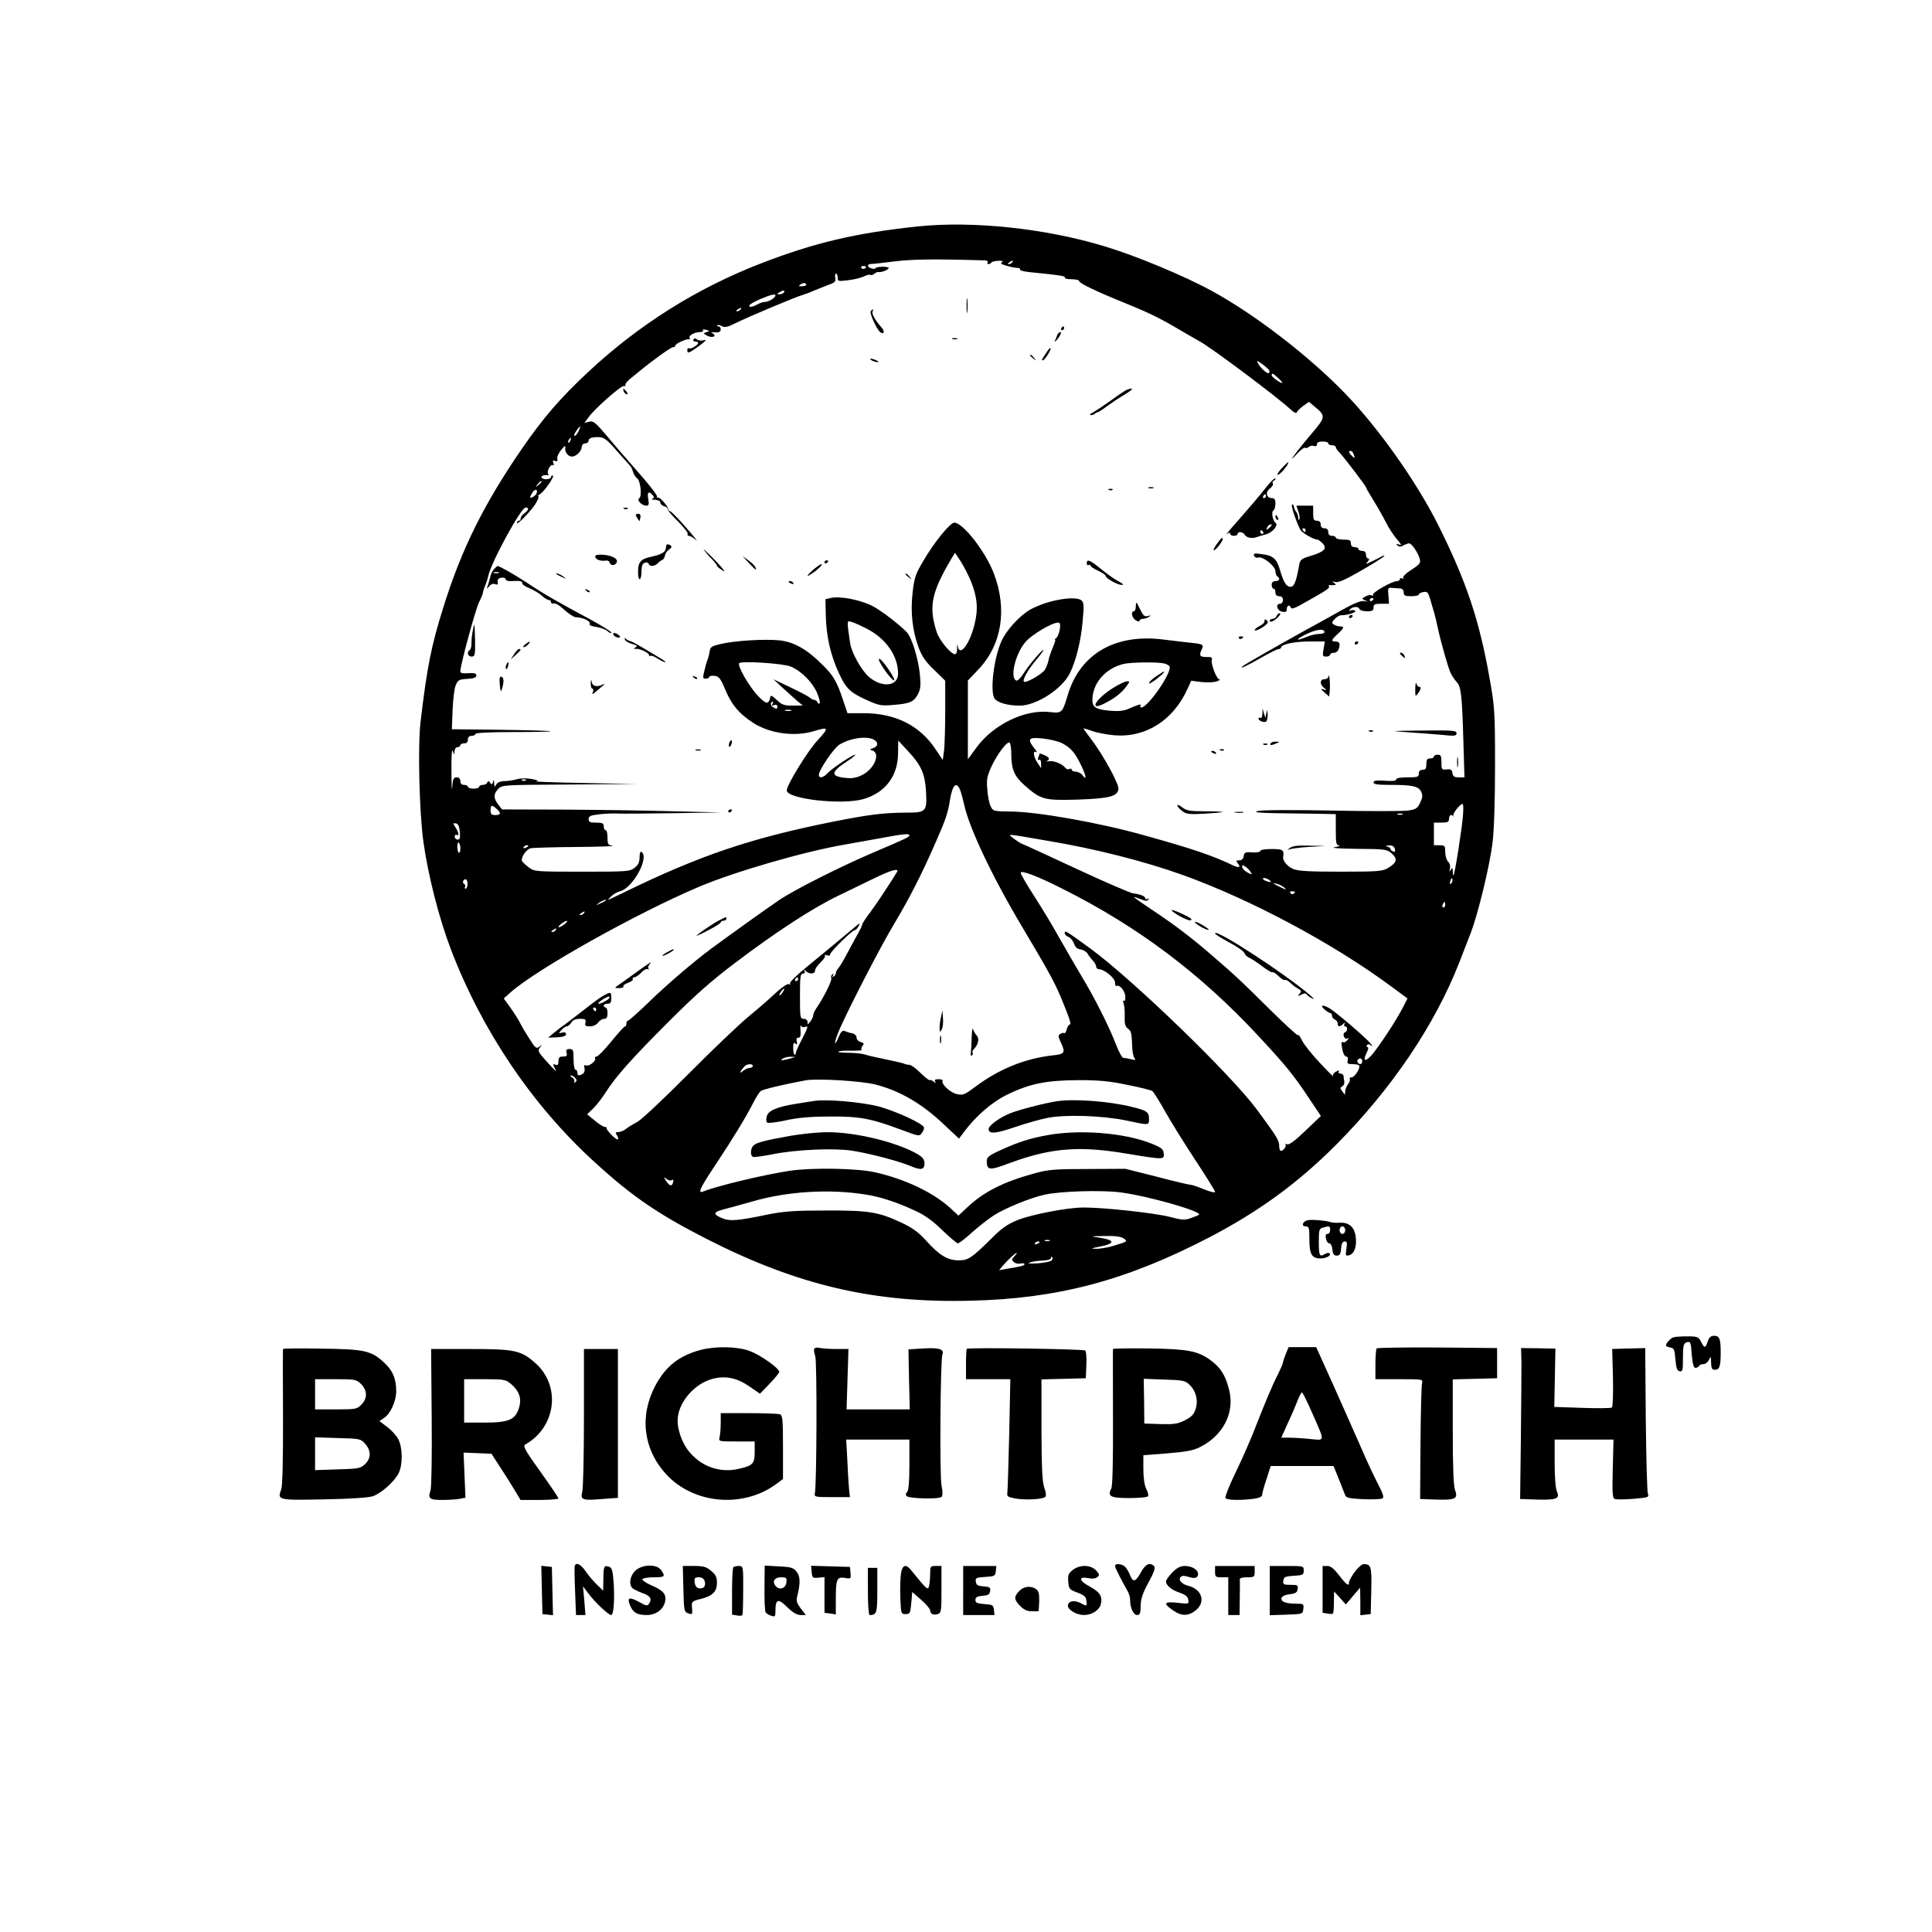 <?xml version="1.0" standalone="no"?>
<!DOCTYPE svg PUBLIC "-//W3C//DTD SVG 20010904//EN"
 "http://www.w3.org/TR/2001/REC-SVG-20010904/DTD/svg10.dtd">
<svg version="1.0" xmlns="http://www.w3.org/2000/svg"
 width="1024pt" height="1024pt" viewBox="0 0 1024 1024"
 preserveAspectRatio="xMidYMid meet">

<g transform="translate(0,1024) scale(0.1,-0.1)"
fill="#000000" stroke="none">
<path d="M4865 9040 c-329 -35 -547 -86 -829 -195 -342 -132 -649 -325 -920
-578 -145 -135 -238 -243 -351 -407 -202 -295 -318 -529 -414 -835 -66 -211
-87 -317 -122 -611 -15 -127 -7 -474 15 -635 25 -179 83 -407 147 -574 165
-430 431 -824 759 -1123 201 -184 339 -278 600 -411 478 -243 883 -338 1395
-325 463 11 824 107 1265 336 266 139 471 289 674 493 293 295 519 630 649
960 19 50 47 120 61 157 39 100 102 359 117 483 8 70 13 220 13 410 0 282 -2
309 -28 455 -55 313 -123 516 -272 815 -115 230 -317 516 -494 699 -191 198
-478 419 -707 544 -144 79 -401 186 -567 236 -315 96 -699 136 -991 106z m353
-180 c13 0 20 -5 17 -10 -3 -6 -2 -10 4 -10 5 0 12 4 15 8 3 5 20 9 38 10 21
0 28 -2 18 -8 -9 -6 -2 -11 26 -19 21 -6 47 -11 57 -11 10 0 16 -4 13 -9 -3
-4 23 -11 57 -14 153 -15 186 -20 181 -28 -3 -5 13 -9 35 -9 23 0 41 -4 41
-10 0 -11 91 -55 240 -115 116 -47 187 -81 270 -130 30 -18 89 -52 130 -75 72
-41 410 -295 477 -357 21 -20 34 -26 37 -18 2 7 18 22 34 34 l30 21 31 -26
c59 -49 58 -54 -20 -146 -82 -96 -133 -168 -75 -104 20 22 39 36 43 33 3 -4
12 -2 19 4 8 6 21 9 29 5 9 -3 15 0 15 9 0 10 10 15 30 15 17 0 30 -4 30 -10
0 -5 9 -10 20 -10 11 0 20 -4 20 -10 0 -5 8 -17 18 -27 21 -20 142 -179 142
-186 0 -3 18 -34 39 -68 22 -35 52 -88 67 -118 14 -29 41 -69 58 -89 24 -28
27 -34 11 -28 -15 5 -17 4 -9 -4 9 -9 17 -9 32 -1 11 6 25 11 31 11 13 0 48
-51 56 -82 6 -22 0 -29 -44 -58 -28 -17 -48 -37 -44 -43 3 -6 1 -7 -5 -3 -7 4
-12 2 -12 -3 0 -6 -7 -11 -16 -11 -26 0 -134 -62 -127 -73 3 -6 1 -7 -5 -3 -6
4 -22 2 -34 -5 -22 -12 -22 -12 -3 -21 17 -7 16 -8 -4 -4 -17 4 -54 -11 -120
-48 -53 -30 -136 -76 -186 -103 -141 -78 -329 -185 -340 -195 -18 -17 24 3
103 48 42 24 82 44 89 44 7 0 13 4 13 8 0 17 70 32 149 32 l83 0 -7 -40 c-6
-36 -5 -40 14 -40 12 0 21 5 21 10 0 6 9 10 19 10 19 0 31 18 31 46 0 8 -9 14
-20 14 -27 0 -25 7 10 40 35 32 37 40 13 40 -10 0 -25 4 -33 10 -12 7 -12 12
4 29 10 11 25 20 34 20 36 0 87 17 74 24 -6 5 -17 5 -24 1 -6 -4 -8 -3 -5 3
11 17 45 22 51 7 3 -8 20 -14 41 -14 28 0 35 4 35 20 0 17 7 20 41 20 l41 0
-3 43 c-4 41 -3 44 21 41 14 -1 33 -2 43 -3 10 -1 17 -9 17 -21 0 -17 7 -20
40 -20 22 0 40 4 40 9 0 5 11 11 24 13 21 4 25 -1 36 -36 6 -23 16 -55 21 -72
5 -16 13 -50 18 -75 18 -83 58 -224 71 -249 7 -14 21 -34 31 -45 23 -26 28
-68 35 -307 l6 -198 -31 0 c-23 0 -30 5 -33 23 -2 18 -8 21 -30 19 -27 -3 -28
-1 -28 37 0 34 -3 41 -20 41 -11 0 -20 -4 -20 -10 0 -5 -9 -10 -20 -10 -16 0
-20 -7 -20 -30 0 -23 -4 -30 -20 -30 -13 0 -20 -7 -20 -20 0 -18 -7 -20 -60
-20 -38 0 -60 -4 -60 -11 0 -8 -20 -10 -60 -7 -45 3 -60 1 -60 -9 0 -10 22
-13 89 -13 118 0 150 -7 164 -37 8 -18 7 -31 -6 -58 -14 -29 -22 -35 -64 -41
-26 -4 -209 -4 -408 0 -209 4 -373 3 -390 -3 -22 -6 2 -9 95 -11 69 -1 169 -2
223 -3 l97 -2 0 -82 c0 -72 2 -83 18 -84 9 -1 -1 -5 -23 -9 -25 -4 19 -8 117
-9 149 -1 158 -2 184 -24 33 -29 28 -49 -18 -77 -30 -18 -51 -20 -251 -20
-165 0 -226 3 -252 14 -31 13 -57 44 -54 63 6 38 -1 43 -61 43 -34 0 -60 -4
-60 -10 0 -6 -19 -9 -42 -8 -38 3 -43 0 -46 -19 -2 -15 -10 -23 -24 -23 -17 0
-18 -2 -8 -15 19 -22 7 -27 -26 -11 -106 51 -211 87 -474 160 -235 66 -567
125 -711 125 -84 1 -86 2 -99 29 -7 15 -15 55 -17 88 -5 52 -1 71 21 119 30
66 84 138 97 129 5 -3 9 -29 9 -57 0 -83 16 -121 68 -167 89 -79 105 -83 283
-78 169 6 212 17 217 56 4 26 -81 181 -145 265 -24 31 -42 57 -40 57 3 0 24
-7 48 -15 24 -9 75 -18 114 -22 167 -14 314 79 389 246 l20 43 55 -7 c31 -3
67 -2 81 4 14 5 20 10 13 10 -15 1 -47 86 -40 105 4 11 -2 14 -24 14 -38 -1
-45 6 -31 37 14 30 12 31 -63 39 -27 3 -88 10 -135 16 -258 34 -446 -75 -511
-295 -28 -94 -31 -96 -94 -89 -132 16 -301 -66 -390 -189 l-45 -61 0 209 0
208 55 58 c125 131 155 319 83 509 -44 116 -164 270 -210 270 -22 0 -108 -106
-163 -201 -43 -72 -49 -91 -58 -171 -12 -105 -1 -201 33 -293 17 -44 38 -75
82 -116 l58 -57 0 -158 c0 -88 -3 -182 -6 -211 l-7 -51 -39 58 c-83 125 -213
190 -380 190 l-86 0 -23 68 c-32 97 -51 131 -106 185 -84 85 -153 124 -230
133 -79 8 -235 -1 -313 -19 -47 -11 -55 -16 -58 -37 -2 -14 -7 -34 -11 -45 -5
-11 -13 -39 -18 -62 -9 -37 -8 -41 9 -40 10 1 18 5 18 10 0 4 12 7 27 5 24 -3
32 -13 58 -75 33 -79 74 -127 147 -174 88 -57 221 -75 322 -44 79 24 82 19 20
-48 -52 -55 -164 -238 -164 -266 0 -46 294 -79 407 -46 116 34 183 123 183
244 l1 66 50 -54 c71 -75 91 -121 97 -212 6 -111 2 -116 -105 -116 -126 -1
-195 -10 -393 -49 -432 -87 -698 -177 -1095 -370 -44 -21 -84 -41 -89 -43 -5
-2 1 6 12 17 12 12 34 25 48 28 69 17 158 182 114 209 -6 4 -10 -8 -10 -29 0
-25 -7 -40 -26 -55 -25 -20 -39 -21 -279 -21 -245 0 -253 1 -281 22 -16 12
-32 27 -36 32 -11 16 19 63 44 70 13 3 122 6 243 7 121 1 208 4 193 6 -25 4
-28 8 -28 44 0 21 -4 39 -10 39 -5 0 -10 9 -10 20 0 17 -7 20 -40 20 -33 0
-40 3 -40 19 0 16 10 20 63 26 34 3 78 5 97 3 19 -1 150 0 290 2 l255 4 -250
6 c-137 4 -399 8 -582 9 l-332 1 -20 26 c-26 34 -26 54 -1 82 21 22 25 22 378
24 l357 3 -280 5 c-154 3 -269 7 -255 9 19 2 14 5 -20 12 -27 5 -58 5 -80 -1
-19 -5 -49 -10 -67 -10 -20 0 -36 -7 -42 -17 -9 -16 -11 -15 -12 7 -1 20 -2
21 -6 6 -4 -15 -7 -16 -15 -5 -7 11 -11 11 -15 2 -2 -7 -13 -13 -24 -13 -10 0
-19 -4 -19 -10 0 -5 -13 -10 -30 -10 -16 0 -30 5 -30 10 0 6 -9 10 -20 10 -13
0 -20 7 -20 20 0 13 -7 20 -19 20 -17 0 -21 -8 -24 -52 -2 -29 -4 8 -4 82 -1
80 2 125 7 110 8 -24 8 -24 9 -2 1 12 7 22 16 22 8 0 15 5 15 10 0 6 9 10 20
10 13 0 20 7 20 20 0 13 7 20 20 20 11 0 20 5 20 10 0 6 74 10 202 10 111 0
199 2 197 4 -3 3 -121 6 -264 8 l-260 3 4 100 c2 55 9 114 16 132 12 29 18 32
62 35 35 2 48 7 48 18 0 11 -10 14 -42 12 -31 -2 -43 0 -43 10 0 33 81 330 99
366 12 23 21 46 21 51 0 5 5 22 12 38 6 15 13 36 15 46 14 73 174 367 199 367
20 0 17 -13 -6 -30 -11 -8 -20 -20 -20 -27 0 -7 -4 -13 -10 -13 -5 0 -10 -6
-10 -12 0 -11 53 41 89 88 17 22 31 54 24 54 -4 0 0 5 9 11 23 13 82 99 68 99
-5 0 -10 -4 -10 -10 0 -5 -11 -10 -25 -10 -14 0 -25 5 -25 10 0 9 15 14 33 11
5 -1 6 3 2 9 -8 13 14 52 25 45 6 -4 7 1 3 11 -5 13 -2 16 9 11 11 -4 15 -1
12 11 -3 9 7 31 20 47 20 24 24 26 22 10 -3 -22 16 -45 36 -45 22 1 49 27 51
49 1 13 8 21 19 21 10 0 18 7 18 15 0 13 19 19 55 18 28 -1 44 -14 99 -78 34
-38 64 -72 67 -75 3 -3 10 -16 14 -30 4 -14 14 -30 22 -35 18 -13 27 -96 11
-106 -15 -9 14 -39 37 -39 14 0 16 6 11 35 -7 36 3 45 23 21 9 -11 9 -15 -1
-19 -7 -3 -1 -6 15 -6 16 -1 27 -7 27 -15 0 -7 9 -16 20 -19 11 -3 19 -9 18
-14 -2 -5 23 -35 55 -66 32 -32 55 -62 52 -67 -3 -6 -1 -10 6 -10 7 0 24 -10
38 -22 14 -13 -8 15 -49 62 -40 47 -80 87 -87 90 -8 3 -13 8 -12 10 6 10 -45
69 -54 63 -6 -3 -7 -2 -4 4 3 5 -39 61 -95 124 -55 63 -132 151 -170 197 -62
73 -73 83 -95 77 l-25 -6 21 29 c30 43 170 167 187 166 7 -1 12 2 9 6 -3 5 10
20 27 34 18 15 40 32 48 39 61 51 166 127 177 127 7 0 13 4 13 9 0 10 60 37
73 33 5 -1 6 2 2 7 -7 12 26 31 55 31 12 0 19 4 16 9 -4 5 4 7 16 3 21 -5 21
-6 3 -12 -19 -7 -18 -7 3 -19 26 -14 53 -4 31 11 -11 7 -11 9 1 7 29 -3 40 1
40 16 0 8 -5 15 -12 15 -6 0 -9 3 -6 6 4 3 15 1 25 -5 15 -8 31 -4 69 15 54
28 327 143 359 151 11 3 38 13 60 23 22 9 57 23 78 31 32 11 38 17 34 36 -2
13 0 23 4 23 5 0 9 -10 9 -21 0 -20 3 -21 57 -14 32 4 70 13 84 21 15 7 29 10
32 7 4 -3 13 -1 21 6 8 6 18 11 22 9 14 -3 54 12 54 21 0 5 -16 8 -35 7 -19 0
-35 -4 -35 -8 0 -3 -9 -4 -20 -1 -25 7 -26 23 -2 24 9 0 67 6 127 14 94 11
203 13 473 5z m147 -10 c-3 -5 -12 -10 -18 -10 -7 0 -6 4 3 10 19 12 23 12 15
0z m-775 -24 c0 -11 -19 -15 -25 -6 -3 5 1 10 9 10 9 0 16 -2 16 -4z m-317
-93 c3 -5 -6 -9 -20 -10 -19 -1 -22 1 -12 8 17 11 26 11 32 2z m-118 -43 c-3
-5 -14 -10 -23 -10 -15 0 -15 2 -2 10 20 13 33 13 25 0z m-45 -16 c0 -12 -34
-33 -53 -34 -10 0 -28 -5 -40 -12 -29 -16 -49 -19 -45 -6 2 5 28 20 58 33 58
24 80 29 80 19z m-185 -74 c-3 -5 -12 -10 -18 -10 -7 0 -6 4 3 10 19 12 23 12
15 0z m2801 -321 c3 -6 3 -13 0 -16 -7 -8 -44 25 -58 51 -9 17 -7 17 21 -3 17
-12 33 -27 37 -32z m50 -44 c15 -14 24 -25 20 -25 -12 0 -56 32 -56 41 0 14 7
11 36 -16z m-3709 -280 c-7 -14 -16 -25 -20 -25 -8 0 -2 14 16 38 15 19 16 14
4 -13z m-44 -50 c-3 -9 -8 -14 -10 -11 -3 3 -2 9 2 15 9 16 15 13 8 -4z m4151
-71 c9 -24 7 -27 -9 -10 -17 17 -19 26 -6 26 5 0 12 -7 15 -16z m-4304 -148
c0 -2 -8 -10 -17 -17 -16 -13 -17 -12 -4 4 13 16 21 21 21 13z m-26 -61 c-5
-13 -34 -30 -34 -20 0 3 5 14 12 24 13 22 30 19 22 -4z m2301 -463 c35 -87 41
-148 20 -232 -25 -102 -77 -172 -88 -118 -4 17 -5 16 -4 -6 1 -16 -3 -31 -9
-33 -19 -6 -83 69 -99 116 -44 135 -29 209 77 389 l20 32 29 -44 c16 -24 40
-71 54 -104z m2135 -96 c0 -3 -4 -8 -10 -11 -5 -3 -10 -1 -10 4 0 6 5 11 10
11 6 0 10 -2 10 -4z m-260 -177 c0 -5 -13 -9 -29 -9 -16 0 -45 -7 -64 -15 -62
-26 -64 -16 -3 14 54 26 96 31 96 10z m-2829 -182 c56 -23 114 -82 139 -138
12 -28 18 -54 14 -57 -4 -4 -9 -1 -11 6 -3 6 -10 12 -16 12 -6 0 -18 6 -26 13
-9 8 -56 32 -104 55 l-88 42 54 -50 c30 -28 66 -59 78 -70 l24 -19 -53 -1
c-45 0 -58 4 -85 30 -27 26 -33 27 -35 12 -8 -37 -22 -35 -64 9 -47 49 -112
162 -100 174 12 13 234 -1 273 -18z m1978 17 c17 -4 31 -13 31 -21 0 -46 -118
-213 -151 -213 -5 0 -7 4 -4 10 7 11 -12 6 -64 -17 -25 -11 -52 -14 -99 -10
-74 7 -92 18 -92 57 0 88 68 167 165 191 38 9 173 11 214 3z m-2075 -216 c-5
-8 -2 -9 9 -5 11 4 17 1 17 -9 0 -12 -4 -13 -20 -4 -17 9 -20 30 -4 30 3 0 2
-5 -2 -12z m99 -35 c-7 -2 -21 -2 -30 0 -10 3 -4 5 12 5 17 0 24 -2 18 -5z
m438 -153 c26 -14 24 -36 -3 -45 -18 -6 -20 -8 -7 -12 48 -12 16 -96 -50 -130
-32 -16 -53 -20 -89 -16 -81 8 -80 30 5 86 31 20 51 37 46 37 -15 0 -125 -74
-147 -98 -21 -24 -46 -29 -46 -10 0 27 80 144 110 162 60 35 142 46 181 26z
m998 -19 c47 -25 69 -50 102 -119 27 -56 30 -84 5 -49 -7 9 -23 17 -35 17 -11
0 -21 5 -21 11 0 5 -5 7 -12 3 -6 -4 -16 -1 -22 7 -17 22 -66 40 -90 34 -11
-2 -15 -2 -8 1 19 9 14 20 -13 32 -14 6 -25 10 -25 8 0 -3 -3 -12 -7 -22 -4
-11 -2 -15 4 -11 6 4 11 -4 11 -19 l0 -26 -19 29 c-22 32 -26 68 -7 57 7 -5 3
5 -10 20 -39 50 -31 60 44 52 37 -4 83 -15 103 -25z m-2842 -197 c-3 -3 -12
-4 -19 -1 -8 3 -5 6 6 6 11 1 17 -2 13 -5z m2302 -51 c6 -16 15 -50 21 -77 27
-125 150 -384 306 -646 135 -226 174 -297 206 -374 47 -114 58 -146 48 -146
-5 0 -12 -11 -16 -25 -3 -14 -9 -23 -13 -21 -4 3 -13 1 -21 -4 -12 -7 -12 -13
-1 -37 30 -64 27 -70 -42 -77 -146 -17 -282 -72 -409 -167 -56 -42 -65 -45
-97 -38 -35 8 -85 55 -75 71 3 4 -7 8 -21 8 -18 0 -24 -4 -19 -12 6 -10 5 -10
-8 -1 -8 7 -17 11 -20 8 -3 -3 -24 14 -48 37 -23 24 -50 43 -59 44 -9 0 -23 3
-31 7 -8 3 -51 13 -95 22 -44 9 -94 20 -111 26 -17 5 -57 9 -89 9 -32 0 -55 3
-52 6 3 4 34 6 68 5 35 -1 60 2 56 5 -4 4 -2 13 5 21 9 11 7 15 -10 20 -12 3
-22 13 -22 23 0 10 -9 20 -22 23 -13 2 -31 8 -40 12 -13 5 -20 -2 -32 -29 -23
-56 -28 -42 -5 17 34 88 223 456 298 580 78 130 147 264 220 432 54 122 66
159 76 225 13 80 34 101 54 53z m2665 -135 c-5 -69 -43 -310 -50 -317 -2 -2
-4 7 -4 20 0 20 -2 21 -11 9 -8 -12 -9 -11 -4 6 3 13 0 28 -10 37 -8 9 -15 32
-15 51 0 33 -2 36 -30 36 l-30 0 0 60 0 60 40 0 c33 0 40 3 40 20 0 20 14 27
23 13 2 -5 2 -2 0 5 -3 12 35 60 49 61 4 1 5 -27 2 -61z m-5122 35 c25 -22 23
-33 -7 -33 -20 0 -25 5 -25 25 0 29 7 31 32 8z m4801 -30 c-7 -2 -19 -2 -25 0
-7 3 -2 5 12 5 14 0 19 -2 13 -5z m-4996 -91 c3 -33 1 -42 -11 -42 -9 0 -16 7
-16 16 0 8 5 12 10 9 15 -9 12 13 -6 40 -14 22 -14 23 2 21 12 -2 18 -14 21
-44z m2383 -19 c0 -9 -7 -13 -197 -94 -177 -76 -416 -197 -494 -250 -61 -41
-252 -178 -358 -256 -97 -72 -235 -190 -340 -292 -52 -50 -98 -91 -103 -91 -4
0 -8 -7 -8 -15 0 -8 -3 -15 -7 -15 -5 0 -37 -36 -73 -80 -36 -44 -71 -80 -78
-80 -7 0 -11 -4 -8 -9 8 -13 -31 -44 -47 -38 -11 4 -13 0 -9 -15 3 -11 -1 -24
-9 -29 -20 -13 -29 -11 -29 6 0 8 -4 15 -10 15 -5 0 -10 25 -10 55 0 49 -2 55
-21 55 -16 0 -20 -5 -16 -20 4 -16 0 -20 -19 -20 -19 0 -24 -5 -24 -25 0 -18
-4 -23 -16 -18 -14 5 -15 3 -4 -18 14 -26 12 -25 -50 43 -38 43 -41 50 -29 65
13 16 12 17 -3 5 -15 -12 -21 -7 -51 41 -20 30 -43 70 -52 88 -10 19 -33 55
-51 80 l-34 47 37 33 c142 125 668 419 998 559 192 81 562 188 775 224 52 9
140 25 195 35 112 21 145 24 145 14z m730 -29 c249 -41 517 -109 720 -182 358
-129 792 -360 1102 -589 l88 -65 -26 -51 c-33 -64 -122 -200 -162 -247 -35
-41 -51 -35 -29 9 9 17 11 31 6 31 -6 0 -7 5 -4 10 5 8 12 7 23 -2 10 -7 6 0
-8 16 -32 36 -188 169 -217 184 -35 19 -48 14 -23 -8 13 -11 27 -20 32 -20 4
0 8 -6 8 -14 0 -8 7 -16 15 -20 8 -3 15 -12 15 -21 0 -18 11 -19 29 -2 11 9
13 9 7 0 -4 -7 -2 -13 3 -13 15 0 14 -27 -1 -32 -7 -3 -9 -12 -5 -22 4 -10 12
-14 19 -10 9 6 9 3 -1 -9 -7 -9 -17 -14 -22 -11 -11 6 -11 -3 -3 -45 4 -17 12
-31 19 -31 8 0 11 -8 8 -20 -4 -17 0 -20 24 -20 16 0 32 -3 36 -6 10 -11 -22
-64 -39 -64 -8 0 -13 -4 -10 -9 3 -4 -1 -17 -9 -27 -8 -10 -15 -28 -15 -39 -1
-20 -1 -20 -15 0 -13 16 -13 20 -1 27 8 4 13 16 11 26 -2 9 -4 23 -4 30 -1 6
-8 12 -17 12 -8 0 -12 5 -8 11 4 8 0 7 -15 -1 -12 -6 -19 -16 -15 -23 3 -7
-28 24 -69 68 -42 44 -85 98 -96 120 -11 22 -20 35 -21 28 0 -6 -67 55 -148
135 -152 151 -185 182 -307 287 -108 94 -201 164 -312 238 -57 38 -103 70
-103 72 0 2 16 -3 34 -10 26 -11 37 -12 42 -3 4 7 3 8 -4 4 -7 -4 -12 -3 -12
2 0 12 -24 22 -65 27 -16 3 -149 60 -295 128 -146 68 -274 127 -285 131 -11 3
-33 17 -50 30 -35 28 -58 30 175 -10z m-3110 -40 c0 -35 -15 -30 -16 6 -1 16
3 27 7 24 5 -3 9 -16 9 -30z m360 12 c0 -2 -7 -7 -16 -10 -8 -3 -12 -2 -9 4 6
10 25 14 25 6z m4593 -15 c3 -14 1 -18 -9 -14 -8 3 -14 9 -14 13 0 5 -8 11
-17 13 -12 3 -9 5 8 6 19 1 28 -5 32 -18z m-765 -122 c10 -16 9 -16 -15 -4
-15 8 -28 21 -29 29 -2 12 2 13 15 4 10 -6 23 -19 29 -29z m-1874 -1 c-39 -64
-105 -164 -140 -211 -24 -31 -44 -62 -44 -67 0 -5 -10 -26 -22 -47 -12 -21
-37 -67 -56 -103 -19 -36 -40 -72 -48 -81 -8 -8 -14 -21 -14 -27 0 -6 -5 -14
-12 -18 -7 -5 -8 -3 -3 6 5 8 4 11 -3 6 -6 -4 -9 -13 -6 -20 5 -13 -40 -103
-78 -158 -10 -14 -18 -32 -18 -40 0 -7 -7 -22 -15 -32 -13 -17 -15 -18 -15 -3
0 10 -8 17 -20 17 -19 0 -20 7 -20 120 0 102 2 120 16 120 9 0 12 5 8 13 -6
10 -4 10 7 0 19 -18 49 -16 49 3 0 9 13 28 30 44 16 15 26 31 22 35 -4 5 1 5
11 2 9 -4 17 -2 17 5 0 13 117 128 130 128 5 0 15 10 21 22 10 18 6 17 -23 -8
-76 -64 -159 -133 -251 -208 -53 -43 -94 -83 -90 -89 3 -6 1 -7 -6 -3 -6 4
-35 -15 -69 -46 -31 -30 -97 -87 -147 -128 -49 -41 -193 -178 -320 -306 -126
-127 -246 -239 -265 -249 -19 -10 -46 -26 -59 -36 -13 -11 -32 -19 -43 -19
-13 0 -17 -4 -11 -12 20 -33 8 -36 -22 -7 -18 18 -32 36 -30 39 2 4 -2 7 -9 7
-7 0 -32 15 -54 34 l-40 33 32 31 c17 16 47 55 66 85 55 86 139 180 339 380
136 136 229 218 348 307 216 164 413 292 547 356 61 30 149 72 196 95 87 42
127 52 114 30z m878 -89 c401 -201 732 -451 1035 -777 149 -160 190 -211 267
-327 l67 -100 -82 -78 c-56 -54 -86 -76 -97 -72 -9 3 -13 3 -9 -1 8 -8 -11
-34 -24 -34 -5 0 -9 11 -9 25 0 31 -10 47 -119 195 -138 186 -654 685 -881
852 -128 93 -137 99 -137 83 0 -8 9 -17 20 -21 10 -3 23 -19 29 -34 7 -20 17
-30 35 -32 14 -2 31 -12 37 -22 6 -11 19 -28 29 -38 9 -10 17 -24 17 -31 0 -8
7 -14 14 -14 29 0 86 -47 86 -71 0 -13 3 -21 8 -18 15 9 42 -22 46 -52 2 -19
-1 -29 -6 -26 -6 4 -7 -3 -2 -17 4 -13 6 -45 5 -71 -1 -35 3 -49 17 -60 18
-13 20 -21 23 -100 1 -24 6 -49 12 -56 8 -11 5 -12 -19 -6 -16 4 -34 7 -40 7
-7 0 -24 32 -39 71 -37 96 -115 251 -185 366 -31 52 -83 142 -116 200 -32 58
-91 156 -131 218 -40 62 -73 118 -73 126 0 16 92 -19 222 -85z m1100 43 c8 -8
5 -9 -11 -5 -12 3 -24 9 -26 13 -8 12 23 6 37 -8z m960 -14 c-8 -8 -9 -4 -5
13 4 13 8 18 11 10 2 -7 -1 -18 -6 -23z m-5214 -3 c0 -14 -5 -25 -10 -25 -5 0
-7 4 -3 9 3 5 1 12 -5 16 -6 4 -8 11 -5 16 11 17 23 9 23 -16z m4332 -22 c11
-10 5 -9 -20 3 -45 22 -52 28 -20 19 14 -4 32 -14 40 -22z m50 -27 c-7 -7 -13
-7 -20 0 -6 6 -3 10 10 10 13 0 16 -4 10 -10z m-3651 -40 c-2 -2 -15 -9 -29
-15 -24 -11 -24 -11 -6 3 16 13 49 24 35 12z m4451 -21 c0 -8 -4 -15 -10 -15
-5 0 -7 7 -4 15 4 8 8 15 10 15 2 0 4 -7 4 -15z m-4565 -45 c-3 -5 -12 -10
-18 -10 -7 0 -6 4 3 10 19 12 23 12 15 0z m-105 -60 c-14 -10 -27 -17 -29 -14
-6 5 31 33 44 33 6 1 -1 -8 -15 -19z m-45 -30 c-3 -5 -12 -10 -18 -10 -7 0 -6
4 3 10 19 12 23 12 15 0z m1285 -260 c0 -5 -5 -10 -11 -10 -5 0 -7 5 -4 10 3
6 8 10 11 10 2 0 4 -4 4 -10z m-82 -70 c-7 -10 -14 -17 -17 -15 -4 4 18 35 25
35 2 0 -1 -9 -8 -20z m118 -183 c20 7 18 0 -18 -70 -18 -34 -31 -65 -30 -69 1
-5 -2 -8 -6 -8 -4 0 -8 16 -8 35 0 26 3 32 12 24 9 -8 11 -5 7 10 -4 14 -1 21
9 21 10 0 13 10 11 38 -2 20 0 32 3 25 3 -7 12 -9 20 -6z m-76 -167 c-14 -4
-32 -8 -40 -9 -13 -1 -13 0 0 9 8 5 26 9 40 9 l25 -1 -25 -8z m3030 -15 c0 -8
-4 -15 -9 -15 -13 0 -22 16 -14 24 11 11 23 6 23 -9z m-3230 -25 c0 -5 -8 -10
-17 -10 -9 0 -25 -8 -36 -17 -21 -18 -16 -3 8 24 12 15 45 17 45 3z m-941 -64
c9 -11 9 -16 0 -22 -7 -4 -9 -3 -5 4 3 6 -2 15 -11 21 -10 6 -13 11 -7 11 6 0
17 -6 23 -14z m1594 -35 c124 -32 238 -98 346 -198 l94 -88 26 35 c65 87 151
161 233 200 118 57 205 74 373 75 111 0 165 -5 260 -25 66 -13 126 -28 133
-33 7 -6 38 -55 69 -111 32 -56 103 -171 160 -257 57 -86 103 -161 103 -166 0
-6 -26 0 -57 13 -32 13 -64 24 -71 24 -8 0 -89 19 -180 43 l-167 42 -200 -1
c-178 0 -210 -3 -285 -24 -161 -44 -266 -97 -352 -178 l-48 -45 -42 39 c-92
84 -241 155 -402 191 -97 21 -326 25 -447 8 -135 -20 -387 -80 -461 -110 -33
-13 -19 16 66 144 94 142 161 252 199 327 14 27 31 55 39 61 11 9 119 35 238
57 61 11 297 -3 373 -23z m-1082 -506 c7 5 10 1 7 -9 -5 -26 -19 -24 -37 4
-15 23 -15 24 1 12 9 -8 22 -11 29 -7z m1025 -76 c76 -11 168 -41 262 -85 53
-24 94 -53 146 -104 40 -38 77 -70 83 -70 6 0 40 26 75 58 35 31 87 72 115 90
60 39 199 95 270 110 88 19 302 25 403 12 145 -19 432 -101 415 -118 -3 -3
-22 -11 -43 -18 -32 -12 -47 -11 -115 7 -80 20 -343 49 -453 49 -86 0 -273
-36 -352 -67 -51 -21 -83 -43 -132 -92 -110 -109 -127 -121 -179 -121 -58 0
-102 26 -172 104 -42 46 -72 68 -134 97 -120 56 -172 64 -400 63 -164 0 -219
-4 -305 -21 -163 -34 -202 -37 -244 -19 -46 19 -46 31 2 44 20 5 96 26 167 46
182 52 402 65 591 35z m1370 -233 c22 -16 23 -16 -61 -41 -27 -8 -66 -14 -85
-14 -31 1 -29 2 15 11 86 16 88 35 3 48 -52 7 -52 8 28 9 55 1 86 -3 100 -13z
m-393 -13 c-7 -2 -19 -2 -25 0 -7 3 -2 5 12 5 14 0 19 -2 13 -5z m-53 -7 c0
-2 -7 -7 -16 -10 -8 -3 -12 -2 -9 4 6 10 25 14 25 6z m-134 -75 c-15 -16 -15
-20 -1 -31 8 -7 24 -10 35 -7 11 3 20 1 20 -3 0 -8 -14 -12 -95 -25 l-40 -7
25 29 c26 30 62 62 69 63 2 0 -3 -8 -13 -19z m197 -22 c-6 -6 -39 -12 -74 -15
-45 -2 -57 -1 -39 5 14 5 44 9 68 10 25 1 42 6 42 13 0 6 3 8 7 5 4 -4 2 -12
-4 -18z"/>
<path d="M5123 8620 c0 -36 2 -50 4 -32 2 17 2 47 0 65 -2 17 -4 3 -4 -33z"/>
<path d="M4615 8590 c-7 -11 31 -94 50 -110 21 -17 26 5 6 26 -31 34 -53 73
-46 84 3 5 4 10 1 10 -3 0 -7 -4 -11 -10z"/>
<path d="M5625 8500 c-3 -5 -1 -10 4 -10 6 0 11 5 11 10 0 6 -2 10 -4 10 -3 0
-8 -4 -11 -10z"/>
<path d="M5603 8463 c-3 -10 -8 -21 -10 -25 -10 -19 6 -5 21 17 9 14 12 25 6
25 -6 0 -13 -8 -17 -17z"/>
<path d="M3675 8440 c-3 -5 1 -10 9 -10 9 0 16 -3 16 -8 0 -11 -39 -34 -49
-28 -4 3 -8 -1 -8 -9 0 -21 6 -19 62 21 35 26 43 35 26 31 -14 -4 -30 -2 -37
4 -8 7 -14 7 -19 -1z"/>
<path d="M5048 8443 c6 -2 18 -2 25 0 6 3 1 5 -13 5 -14 0 -19 -2 -12 -5z"/>
<path d="M5550 8377 c-29 -43 -31 -47 -23 -47 10 0 47 59 41 65 -2 2 -10 -6
-18 -18z"/>
<path d="M5460 8356 c0 -2 8 -10 18 -17 15 -13 16 -12 3 4 -13 16 -21 21 -21
13z"/>
<path d="M4620 8330 c8 -5 22 -9 30 -9 10 0 8 3 -5 9 -27 12 -43 12 -25 0z"/>
<path d="M3306 8165 c4 -8 11 -15 16 -15 6 0 5 6 -2 15 -7 8 -14 15 -16 15 -2
0 -1 -7 2 -15z"/>
<path d="M5970 8173 c-8 -4 -45 -28 -81 -55 -37 -26 -80 -55 -95 -63 -16 -8
-22 -15 -13 -15 9 0 19 3 23 8 4 4 11 7 14 7 4 0 27 15 52 34 25 18 64 44 88
58 50 30 57 43 12 26z"/>
<path d="M6797 7762 c-32 -33 -36 -54 -6 -26 20 18 44 54 36 54 -2 0 -15 -13
-30 -28z"/>
<path d="M6701 7645 c-28 -36 -89 -107 -134 -158 -45 -50 -74 -86 -64 -78 11
9 17 10 17 2 0 -6 9 -11 20 -11 11 0 20 5 20 10 0 15 28 12 37 -4 9 -16 40
-22 63 -13 8 3 31 10 50 15 34 8 69 50 50 62 -14 9 -23 57 -11 64 6 4 11 20
11 37 0 22 -5 29 -19 29 -29 0 -36 31 -10 51 12 9 19 21 15 27 -3 6 0 12 6 15
7 2 10 7 7 11 -4 4 -30 -23 -58 -59z m9 -35 c0 -5 -5 -10 -11 -10 -5 0 -7 5
-4 10 3 6 8 10 11 10 2 0 4 -4 4 -10z m30 -154 c0 -2 -7 -9 -15 -16 -13 -11
-14 -10 -9 4 5 14 24 23 24 12z m-45 -36 c3 -5 1 -10 -4 -10 -6 0 -11 5 -11
10 0 6 2 10 4 10 3 0 8 -4 11 -10z"/>
<path d="M6088 7653 c6 -2 18 -2 25 0 6 3 1 5 -13 5 -14 0 -19 -2 -12 -5z"/>
<path d="M5878 7643 c7 -3 16 -2 19 1 4 3 -2 6 -13 5 -11 0 -14 -3 -6 -6z"/>
<path d="M6848 7565 c-6 -7 19 -82 43 -131 9 -18 71 -54 92 -54 4 0 15 -8 26
-19 27 -27 11 -45 -58 -66 -56 -17 -60 -20 -66 -54 -15 -85 -26 -111 -45 -111
-22 0 -36 22 -56 89 -17 60 -37 77 -96 84 -39 6 -46 4 -41 -9 3 -8 13 -12 22
-9 25 7 90 -45 91 -72 0 -12 5 -25 10 -28 17 -10 11 -25 -10 -25 -13 0 -20 -7
-20 -20 0 -11 5 -20 10 -20 6 0 10 -9 10 -20 0 -13 7 -20 20 -20 13 0 20 -7
20 -20 0 -11 -7 -20 -15 -20 -26 0 -17 -37 10 -42 19 -4 25 -1 25 13 0 21 16
26 22 8 3 -8 19 -3 48 13 139 77 159 91 154 99 -3 5 -2 9 3 8 4 -1 15 -1 23 0
13 1 13 2 0 12 -12 8 -10 9 7 4 16 -4 53 12 138 61 64 37 118 71 121 76 4 5
-2 5 -12 -1 -11 -6 -35 -18 -54 -27 -32 -16 -34 -16 -21 -1 9 11 10 17 2 17
-6 0 -11 9 -11 20 0 13 -7 20 -20 20 -11 0 -20 5 -20 10 0 6 -9 10 -20 10 -13
0 -20 7 -20 20 0 17 -7 20 -40 20 -22 0 -40 5 -40 10 0 6 -9 10 -20 10 -13 0
-20 7 -20 20 0 13 -7 20 -20 20 -13 0 -20 7 -20 20 0 13 -7 20 -20 20 -17 0
-20 7 -20 40 l0 40 -44 0 -45 0 10 -30 c6 -16 9 -35 6 -42 -3 -7 -6 -4 -6 8
-1 11 -5 24 -10 30 -5 5 -11 17 -13 27 -1 11 -6 16 -10 12z m72 -135 c0 -5 -2
-10 -4 -10 -3 0 -8 5 -11 10 -3 6 -1 10 4 10 6 0 11 -4 11 -10z"/>
<path d="M3308 7543 c7 -3 16 -2 19 1 4 3 -2 6 -13 5 -11 0 -14 -3 -6 -6z"/>
<path d="M3370 7511 c0 -8 19 -37 21 -31 0 3 2 12 4 21 1 9 -4 16 -11 16 -8 0
-14 -3 -14 -6z"/>
<path d="M6760 7501 c0 -6 4 -13 10 -16 6 -3 7 1 4 9 -7 18 -14 21 -14 7z"/>
<path d="M6451 7359 c-13 -17 -21 -33 -18 -35 6 -6 47 45 47 57 0 14 -5 11
-29 -22z"/>
<path d="M3530 7341 c0 -26 -19 -39 -79 -52 -57 -12 -71 -29 -69 -88 1 -46 18
-38 18 9 0 29 5 43 17 47 9 4 19 1 21 -5 5 -16 30 -15 48 2 7 8 18 16 24 18 6
2 12 12 14 22 1 10 10 24 19 31 21 15 21 21 2 29 -10 3 -15 -1 -15 -13z"/>
<path d="M3731 7325 c8 -11 26 -33 42 -48 15 -16 27 -32 27 -35 0 -4 10 -13
23 -21 21 -14 21 -13 7 5 -23 30 -115 121 -99 99z"/>
<path d="M3156 7285 c6 -13 29 -20 60 -16 7 1 14 -5 17 -14 7 -18 37 -9 37 11
0 18 -41 34 -85 34 -26 0 -33 -3 -29 -15z"/>
<path d="M3969 7256 c38 -40 43 -43 35 -23 -3 8 -19 24 -37 37 l-32 23 34 -37z"/>
<path d="M4370 7259 c0 -5 5 -7 10 -4 6 3 10 8 10 11 0 2 -4 4 -10 4 -5 0 -10
-5 -10 -11z"/>
<path d="M5760 7254 c0 -8 5 -12 10 -9 6 3 10 2 10 -3 0 -5 18 -17 40 -27 22
-10 40 -22 40 -27 0 -13 62 -48 85 -48 13 0 9 5 -15 18 -19 9 -61 39 -93 65
-61 50 -77 56 -77 31z"/>
<path d="M4304 7215 c-21 -20 -30 -31 -19 -26 30 15 82 60 69 61 -6 0 -28 -16
-50 -35z"/>
<path d="M2618 7223 c-9 -10 -18 -29 -20 -43 -3 -14 -9 -34 -13 -45 -6 -19 -6
-19 8 -2 9 11 21 15 31 11 13 -5 17 -2 14 12 -2 13 4 20 20 22 12 2 22 -2 22
-8 0 -6 12 -11 28 -10 46 3 62 0 60 -11 -2 -6 16 -18 39 -27 23 -10 52 -27 65
-40 14 -12 30 -22 36 -22 7 0 12 -4 12 -10 0 -5 3 -9 8 -9 18 3 29 -3 66 -36
22 -19 47 -35 55 -36 45 -2 86 -23 76 -39 -2 -4 14 -10 36 -13 22 -3 49 -13
60 -23 10 -9 19 -13 19 -7 0 6 -53 38 -117 73 -159 85 -245 134 -328 190 -62
41 -147 90 -158 90 -2 0 -11 -8 -19 -17z m25 -20 c-7 -2 -19 -2 -25 0 -7 3 -2
5 12 5 14 0 19 -2 13 -5z"/>
<path d="M2951 7196 c2 -2 15 -9 29 -15 24 -11 24 -11 6 3 -16 13 -49 24 -35
12z"/>
<path d="M4800 7196 c0 -2 8 -10 18 -17 15 -13 16 -12 3 4 -13 16 -21 21 -21
13z"/>
<path d="M4180 7156 c0 -2 7 -7 16 -10 8 -3 12 -2 9 4 -6 10 -25 14 -25 6z"/>
<path d="M3107 7109 c7 -7 15 -10 18 -7 3 3 -2 9 -12 12 -14 6 -15 5 -6 -5z"/>
<path d="M4405 7071 l-30 -7 2 -89 c3 -109 25 -206 68 -300 39 -85 60 -105
150 -146 65 -29 76 -31 143 -25 86 7 106 16 128 58 13 25 15 47 10 99 -8 86
-42 197 -69 227 -36 39 -139 118 -183 140 -65 33 -168 53 -219 43z m185 -161
c105 -53 170 -145 170 -241 0 -66 -82 -76 -152 -19 -40 33 -94 129 -102 180
-18 123 -18 122 6 114 13 -3 48 -19 78 -34z"/>
<path d="M4670 6718 c28 -47 69 -95 70 -82 0 16 -63 107 -78 112 -7 2 -4 -11
8 -30z"/>
<path d="M5570 7052 c-36 -9 -86 -29 -112 -44 -56 -34 -124 -108 -150 -166
-40 -89 -61 -259 -38 -302 13 -23 68 -40 135 -40 87 0 222 87 264 169 33 64
60 173 69 276 8 86 7 102 -6 113 -21 16 -84 14 -162 -6z m47 -149 c-4 -20 -12
-40 -19 -45 -7 -4 -10 -8 -6 -8 4 0 -2 -19 -12 -42 -10 -24 -21 -55 -23 -69
-3 -15 -11 -36 -19 -49 -14 -23 -102 -73 -111 -63 -9 9 21 63 64 114 22 26 39
49 39 53 0 11 -78 -80 -104 -122 -15 -24 -32 -42 -39 -39 -36 11 -6 142 48
204 33 39 140 103 173 103 11 0 13 -8 9 -37z"/>
<path d="M6020 7028 c0 -16 -4 -28 -10 -28 -18 0 -11 -35 10 -48 12 -7 20 -8
20 -2 0 5 8 10 18 10 9 0 24 5 32 11 12 8 11 9 -6 4 -18 -5 -25 2 -42 37 -19
40 -21 41 -22 16z"/>
<path d="M6766 6975 c-3 -8 -12 -15 -21 -15 -8 0 -15 -5 -15 -10 0 -7 6 -7 18
-1 24 13 47 41 34 41 -5 0 -12 -7 -16 -15z"/>
<path d="M7150 6969 c0 -5 5 -7 10 -4 6 3 10 8 10 11 0 2 -4 4 -10 4 -5 0 -10
-5 -10 -11z"/>
<path d="M6702 6949 c2 -7 -9 -19 -24 -26 -16 -8 -28 -18 -28 -23 0 -5 16 0
35 11 36 22 43 33 25 44 -6 4 -9 1 -8 -6z"/>
<path d="M2506 6898 c-4 -18 -7 -47 -7 -65 1 -18 -4 -35 -9 -38 -17 -11 -11
-35 9 -35 18 0 20 7 19 85 -1 47 -3 85 -4 85 -1 0 -5 -15 -8 -32z"/>
<path d="M3250 6880 c0 -12 28 -25 36 -17 3 3 -4 10 -15 17 -15 7 -21 7 -21 0z"/>
<path d="M6566 6858 c3 -5 10 -6 15 -3 13 9 11 12 -6 12 -8 0 -12 -4 -9 -9z"/>
<path d="M3312 6850 c3 -8 20 -18 38 -23 26 -7 30 -11 19 -18 -12 -8 -12 -10
1 -8 19 3 70 -21 70 -33 0 -5 4 -7 8 -4 5 3 21 -4 38 -15 16 -10 34 -19 39
-19 6 0 -3 8 -20 18 -122 74 -152 91 -165 94 -8 2 -19 8 -23 13 -5 6 -7 4 -5
-5z"/>
<path d="M2784 6825 c-10 -8 -14 -15 -8 -15 6 0 17 7 24 15 16 19 9 19 -16 0z"/>
<path d="M7180 6829 c0 -5 5 -7 10 -4 6 3 10 8 10 11 0 2 -4 4 -10 4 -5 0 -10
-5 -10 -11z"/>
<path d="M2725 6773 l-18 -28 27 24 c28 26 31 31 17 31 -5 0 -17 -12 -26 -27z"/>
<path d="M7420 6776 c0 -2 7 -9 15 -16 13 -11 14 -10 9 4 -5 14 -24 23 -24 12z"/>
<path d="M2683 6715 c-3 -9 -3 -18 -1 -21 3 -3 8 4 11 16 6 23 -1 27 -10 5z"/>
<path d="M7042 6658 c-1 -11 -10 -18 -22 -18 -25 0 -26 -28 -2 -46 16 -13 16
-14 -3 -8 -17 5 -16 2 5 -16 l25 -22 3 31 c2 17 1 46 -1 64 -2 17 -5 24 -5 15z"/>
<path d="M2649 6611 c4 -39 5 -42 12 -21 11 39 10 57 -3 63 -10 3 -12 -8 -9
-42z"/>
<path d="M3677 6649 c7 -7 15 -10 18 -7 3 3 -2 9 -12 12 -14 6 -15 5 -6 -5z"/>
<path d="M3131 6618 c0 -16 3 -28 9 -28 5 0 6 -8 3 -17 -6 -14 -4 -15 8 -5 8
7 25 21 39 33 14 11 18 17 10 13 -32 -17 -59 -13 -63 9 -3 18 -5 17 -6 -5z"/>
<path d="M7501 6590 c0 -42 1 -44 14 -26 17 23 19 36 6 36 -5 0 -12 8 -14 18
-3 9 -5 -3 -6 -28z"/>
<path d="M6691 6457 c-1 -16 -5 -26 -11 -22 -5 3 -10 2 -10 -3 0 -12 29 -24
41 -16 5 3 8 20 8 37 -2 28 -2 29 -7 7 l-5 -25 -8 25 -7 25 -1 -28z"/>
<path d="M7258 6363 c7 -3 16 -2 19 1 4 3 -2 6 -13 5 -11 0 -14 -3 -6 -6z"/>
<path d="M7460 6359 c58 -4 140 -10 183 -14 67 -7 77 -6 77 9 0 14 -20 16
-182 14 -174 -2 -178 -2 -78 -9z"/>
<path d="M3866 6304 c-4 -9 -4 -19 -1 -22 2 -3 7 3 11 12 4 9 4 19 1 22 -2 3
-7 -3 -11 -12z"/>
<path d="M6735 6300 c-7 -12 2 -12 30 0 19 8 19 9 -2 9 -12 1 -25 -3 -28 -9z"/>
<path d="M6698 6293 c7 -3 16 -2 19 1 4 3 -2 6 -13 5 -11 0 -14 -3 -6 -6z"/>
<path d="M3688 6263 c6 -2 18 -2 25 0 6 3 1 5 -13 5 -14 0 -19 -2 -12 -5z"/>
<path d="M6468 6263 c7 -3 16 -2 19 1 4 3 -2 6 -13 5 -11 0 -14 -3 -6 -6z"/>
<path d="M6420 6256 c0 -2 7 -7 16 -10 8 -3 12 -2 9 4 -6 10 -25 14 -25 6z"/>
<path d="M7723 6200 c0 -25 2 -35 4 -22 2 12 2 32 0 45 -2 12 -4 2 -4 -23z"/>
<path d="M6240 5971 c0 -5 11 -18 25 -29 21 -17 36 -19 117 -15 51 3 95 7 97
9 2 2 -39 4 -91 4 -81 0 -99 3 -122 21 -14 11 -26 16 -26 10z"/>
<path d="M3860 5939 c0 -5 5 -7 10 -4 6 3 10 8 10 11 0 2 -4 4 -10 4 -5 0 -10
-5 -10 -11z"/>
<path d="M6548 5933 c12 -2 30 -2 40 0 9 3 -1 5 -23 4 -22 0 -30 -2 -17 -4z"/>
<path d="M6834 5744 c-10 -8 -12 -12 -4 -7 8 4 56 11 105 14 l90 5 -86 2 c-65
2 -90 -2 -105 -14z"/>
<path d="M6127 6655 c-20 -14 -37 -30 -37 -36 0 -5 18 5 40 22 36 29 45 39 37
39 -1 0 -19 -11 -40 -25z"/>
<path d="M5900 6594 c-93 -58 -132 -126 -47 -83 57 29 91 56 116 90 20 26 20
29 4 28 -10 -1 -43 -16 -73 -35z"/>
<path d="M4988 4851 c-5 -18 -8 -45 -8 -60 1 -23 2 -24 11 -8 6 9 9 36 7 60
l-3 42 -7 -34z"/>
<path d="M5150 4740 c-1 -36 -3 -73 -5 -83 -2 -9 1 -15 6 -11 5 3 7 9 4 14 -3
5 1 15 9 22 22 23 28 55 12 70 -7 8 -16 23 -19 34 -2 10 -6 -10 -7 -46z"/>
<path d="M4982 4730 c0 -19 2 -27 5 -17 2 9 2 25 0 35 -3 9 -5 1 -5 -18z"/>
<path d="M3806 5359 c-37 -20 -132 -86 -111 -78 46 19 125 63 125 70 0 5 7 9
15 9 8 0 15 5 15 10 0 12 3 13 -44 -11z"/>
<path d="M3538 5194 c-38 -20 -36 -28 2 -9 17 9 30 18 30 20 0 7 -1 6 -32 -11z"/>
<path d="M3370 5085 c-41 -30 -84 -61 -95 -68 -19 -14 -19 -14 7 -14 15 0 25
4 22 9 -3 4 8 13 25 19 17 6 28 15 25 20 -3 5 1 9 8 9 7 0 24 12 37 25 12 14
28 22 35 18 6 -3 8 -3 4 2 -4 4 -3 14 3 22 19 22 8 15 -71 -42z"/>
<path d="M3190 4958 c-19 -12 -66 -47 -105 -78 -38 -30 -81 -63 -95 -73 -14
-9 -38 -28 -55 -42 l-30 -25 47 2 c33 2 48 7 48 17 0 9 -7 11 -21 8 -20 -5
-20 -5 -3 14 9 10 22 19 28 19 6 0 17 9 24 20 8 14 23 20 46 20 29 0 33 -3 29
-20 -4 -17 0 -20 24 -20 17 0 34 8 43 20 8 11 22 20 32 20 13 0 18 8 18 30 0
17 -4 30 -10 30 -5 0 -10 5 -10 10 0 6 9 10 20 10 16 0 20 7 20 30 0 35 -3 35
-50 8z m40 -6 c0 -8 -43 -32 -56 -32 -15 0 28 31 54 39 1 1 2 -3 2 -7z m-70
-62 c0 -5 -2 -10 -4 -10 -3 0 -8 5 -11 10 -3 6 -1 10 4 10 6 0 11 -4 11 -10z"/>
<path d="M6210 5416 c0 -11 84 -57 98 -54 13 3 8 9 -15 21 -38 20 -83 38 -83
33z"/>
<path d="M6334 5351 c8 -13 66 -44 72 -39 2 3 -15 15 -38 28 -22 13 -38 18
-34 11z"/>
<path d="M6440 5293 c0 -5 34 -26 75 -48 41 -22 78 -47 80 -56 3 -9 15 -21 28
-26 12 -6 43 -26 69 -46 25 -19 49 -33 52 -30 3 3 18 -6 32 -20 15 -15 30 -24
35 -21 4 2 17 -4 28 -15 11 -11 29 -25 41 -31 18 -10 19 -14 8 -27 -12 -15
-11 -15 9 -5 14 8 24 9 28 2 3 -5 16 -15 28 -21 16 -8 13 -3 -8 15 -126 110
-505 357 -505 329z"/>
<path d="M4310 4404 c-14 -2 -56 -9 -95 -15 -98 -16 -144 -36 -151 -66 -4 -13
-3 -28 2 -33 5 -4 50 1 99 12 63 14 131 20 230 20 158 2 221 -10 379 -69 96
-36 99 -37 112 -18 8 11 13 24 11 30 -6 20 -147 85 -238 110 -91 24 -284 41
-349 29z"/>
<path d="M5600 4403 c-65 -10 -208 -47 -249 -65 -57 -24 -111 -64 -111 -82 0
-28 36 -25 136 9 57 20 137 42 176 50 97 19 293 12 418 -14 121 -26 120 -26
120 8 0 37 -11 45 -90 64 -124 31 -310 44 -400 30z"/>
<path d="M4190 4220 c-135 -24 -177 -35 -195 -50 -18 -15 -20 -57 -3 -62 6 -2
52 4 102 14 124 25 325 34 423 19 95 -15 250 -56 311 -82 54 -23 72 -19 72 16
0 18 -10 31 -32 45 -105 64 -335 121 -486 119 -48 0 -134 -9 -192 -19z"/>
<path d="M5555 4224 c-96 -17 -155 -36 -252 -80 -60 -27 -73 -38 -73 -56 1
-53 11 -54 131 -9 212 77 363 89 613 46 194 -32 198 -32 194 2 -3 24 -12 31
-76 56 -140 53 -369 71 -537 41z"/>
<path d="M6933 3773 c-28 -5 -39 -33 -13 -33 18 0 20 -7 20 -69 0 -78 13 -101
58 -101 32 0 60 16 49 27 -4 4 -16 2 -26 -4 -27 -17 -31 -8 -31 68 0 61 2 67
23 73 34 9 37 8 37 -14 0 -11 -6 -20 -14 -20 -9 0 -12 -8 -8 -25 2 -14 10 -25
18 -25 7 0 14 -14 16 -32 2 -25 8 -33 23 -33 16 0 21 8 23 38 2 26 8 37 19 37
13 0 14 -8 9 -39 -5 -36 -4 -39 15 -34 28 8 42 49 34 101 -7 50 -37 75 -87 71
-18 -1 -40 1 -48 4 -23 8 -93 14 -117 10z m197 -53 c0 -11 -7 -20 -15 -20 -8
0 -15 9 -15 20 0 11 7 20 15 20 8 0 15 -9 15 -20z"/>
<path d="M8870 3152 c-16 -5 -40 -31 -40 -43 0 -4 10 -9 23 -11 19 -3 23 -10
27 -63 4 -47 9 -61 23 -63 15 -3 17 5 17 71 0 60 3 76 16 81 24 9 26 5 31 -68
4 -45 10 -66 19 -66 7 0 16 5 19 10 3 6 14 10 24 10 10 0 23 10 29 23 10 20
11 19 11 -15 1 -30 5 -38 20 -38 25 0 31 19 31 90 0 74 -6 90 -35 90 -17 0
-26 -8 -34 -30 -12 -37 -17 -37 -35 -2 -14 27 -19 29 -73 29 -32 0 -65 -2 -73
-5z"/>
<path d="M1500 3090 c-1 -3 -1 -165 0 -361 1 -219 -3 -366 -9 -382 -22 -58
-20 -59 223 -54 136 2 236 9 260 16 46 15 118 79 140 125 21 45 20 132 -2 176
-9 19 -36 49 -59 66 l-42 32 25 17 c33 21 64 89 64 140 0 68 -18 110 -63 152
-70 65 -104 72 -335 75 -111 2 -202 1 -202 -2z m414 -186 c34 -34 34 -77 1
-109 -23 -24 -31 -25 -135 -25 l-110 0 0 80 0 80 109 0 c104 0 109 -1 135 -26z
m22 -317 c32 -37 31 -77 -2 -108 -24 -22 -35 -24 -145 -27 l-119 -4 0 87 0 87
121 -4 c118 -3 121 -4 145 -31z"/>
<path d="M3713 3085 c-115 -31 -185 -87 -240 -190 -85 -161 -63 -337 57 -468
146 -160 411 -183 588 -50 l32 24 0 168 c0 145 -2 170 -16 175 -9 3 -83 6
-165 6 l-149 0 0 -52 c0 -29 -3 -63 -6 -75 -6 -23 -5 -23 90 -23 l96 0 0 -54
c0 -64 -9 -74 -84 -91 -97 -23 -195 10 -260 87 -43 49 -71 133 -63 189 11 87
93 176 181 200 69 19 130 7 196 -38 l58 -40 51 53 c28 29 51 57 51 63 0 19
-99 89 -155 110 -66 25 -182 27 -262 6z"/>
<path d="M4316 3092 c-3 -5 -1 -23 5 -40 10 -28 8 -677 -2 -727 -4 -19 1 -20
91 -20 l95 0 -3 25 c-2 14 -7 82 -10 153 l-7 127 168 0 167 0 0 -133 c0 -90
-4 -137 -12 -145 -8 -8 -9 -15 -2 -22 13 -13 171 -17 184 -4 7 7 7 26 0 63
-10 55 -6 663 5 692 11 28 -17 37 -100 32 l-80 -5 3 -159 4 -159 -167 0 -168
0 5 160 5 160 -66 0 c-36 0 -76 3 -87 6 -12 3 -24 1 -28 -4z"/>
<path d="M5124 3091 c-2 -2 -4 -40 -4 -83 l0 -78 118 0 117 0 -6 -292 c-4
-161 -8 -302 -10 -312 -3 -17 4 -21 41 -28 53 -10 147 -5 160 8 6 6 4 25 -5
49 -11 31 -14 103 -15 307 l0 267 118 3 117 3 3 69 c2 38 -1 73 -6 78 -8 8
-620 17 -628 9z"/>
<path d="M5899 3090 c-1 -3 0 -166 0 -363 1 -228 -2 -364 -9 -376 -22 -42 -5
-51 95 -51 52 0 97 4 100 10 3 5 -1 23 -10 39 -9 19 -15 57 -15 104 l0 74 128
10 c97 8 137 15 172 33 124 62 186 184 154 306 -19 75 -45 116 -97 154 -68 50
-121 60 -330 63 -103 1 -187 0 -188 -3z m405 -189 c35 -33 48 -83 33 -129 -9
-29 -22 -42 -57 -60 -38 -19 -58 -22 -130 -20 l-85 3 -1 118 -2 119 108 -4
c99 -3 111 -5 134 -27z"/>
<path d="M6815 3064 c-8 -20 -15 -41 -15 -46 0 -5 -12 -32 -26 -61 -30 -58
-62 -134 -130 -307 -25 -63 -71 -166 -101 -227 -30 -62 -51 -117 -48 -123 7
-11 79 -13 149 -4 31 5 46 11 46 22 0 8 10 46 23 83 l22 69 166 0 167 0 27
-67 c15 -38 30 -76 34 -86 6 -16 20 -19 96 -23 50 -2 96 0 102 4 10 6 3 26
-23 76 -20 38 -62 127 -93 200 -32 72 -97 220 -146 329 l-89 197 -73 0 -73 0
-15 -36z m139 -311 c70 -160 71 -147 -10 -140 -38 4 -88 7 -111 7 l-42 0 35
78 c20 42 43 96 52 120 9 23 19 42 23 42 3 0 27 -48 53 -107z"/>
<path d="M7297 3093 c-4 -3 -7 -42 -7 -85 l0 -78 126 0 c126 0 126 0 121 -22
-3 -13 -7 -156 -8 -318 l-2 -295 84 -3 c104 -3 118 4 101 51 -8 23 -12 117
-12 310 l0 276 118 3 117 3 0 80 0 80 -316 3 c-173 1 -318 -1 -322 -5z"/>
<path d="M8064 3020 c0 -41 -1 -221 -3 -400 l-4 -325 89 -3 c105 -3 123 5 106
43 -7 16 -12 75 -12 150 l0 125 156 0 156 0 -4 -155 c-3 -129 -2 -155 11 -160
8 -3 52 -3 99 1 80 7 83 8 76 28 -4 12 -9 190 -11 396 l-3 375 -30 -1 c-16 0
-56 -1 -88 -2 l-57 -2 4 -151 c2 -83 -1 -154 -5 -159 -5 -4 -76 -5 -157 -2
l-149 5 3 154 3 155 -91 2 -91 1 2 -75z"/>
<path d="M2288 2729 c2 -199 -1 -374 -6 -388 -15 -44 -6 -51 63 -51 34 0 76 3
92 6 l30 6 -5 119 -5 120 74 -3 74 -3 50 -78 c28 -42 62 -97 77 -122 l27 -45
101 0 c55 0 100 4 100 8 0 4 -43 68 -96 142 -86 120 -94 136 -78 145 161 92
188 308 53 429 -77 69 -109 76 -348 76 l-206 0 3 -361z m420 176 c44 -37 58
-77 43 -126 -19 -64 -54 -79 -183 -79 l-108 0 0 115 0 115 109 0 c102 0 112
-2 139 -25z"/>
<path d="M3095 2728 c0 -200 -4 -378 -9 -395 -11 -43 1 -47 107 -38 l82 6 0
395 0 394 -90 0 -90 0 0 -362z"/>
<path d="M3047 1943 c-3 -5 -2 -65 1 -135 l5 -128 25 0 25 0 -6 76 -7 76 29
-38 c30 -42 106 -114 120 -114 13 0 19 71 14 164 -5 73 -9 86 -25 92 -27 8
-29 4 -30 -65 l-1 -62 -33 32 c-19 18 -46 50 -60 71 -25 36 -47 48 -57 31z"/>
<path d="M5910 1940 c0 -10 34 -76 67 -134 7 -12 13 -33 13 -48 0 -41 18 -78
37 -78 15 0 18 9 19 48 0 37 10 67 41 124 30 55 38 79 30 87 -22 22 -46 11
-69 -31 -29 -53 -42 -57 -58 -18 -7 18 -19 38 -27 46 -17 16 -53 19 -53 4z"/>
<path d="M7180 1908 c-16 -22 -30 -47 -30 -55 0 -23 -14 -13 -53 38 -27 35
-44 49 -62 49 l-25 0 0 -124 0 -124 25 -4 c13 -3 27 -3 30 0 3 3 5 30 5 61 l1
56 31 -34 31 -35 38 45 38 44 1 -73 0 -73 28 3 27 3 3 124 c3 129 -1 140 -40
141 -10 0 -31 -19 -48 -42z"/>
<path d="M2872 1813 l3 -128 28 -3 28 -3 -3 128 -3 128 -28 3 -28 3 3 -128z"/>
<path d="M3366 1914 c-28 -29 -35 -74 -12 -93 7 -6 31 -17 52 -25 41 -14 51
-30 34 -56 -8 -13 -15 -12 -54 10 -52 28 -64 23 -46 -20 16 -38 37 -50 88 -50
48 0 88 29 97 71 9 39 -10 60 -76 88 -27 12 -47 26 -44 31 4 6 31 10 61 10 58
0 62 4 38 38 -23 34 -102 31 -138 -4z"/>
<path d="M3622 1819 c3 -117 4 -122 26 -130 21 -8 23 -6 20 27 -3 36 -2 37 45
49 64 16 87 39 87 86 0 29 -6 43 -31 63 -25 22 -41 26 -90 26 l-60 0 3 -121z
m113 40 c8 -25 -6 -42 -31 -37 -12 2 -20 13 -22 31 -3 23 0 27 22 27 16 0 27
-7 31 -21z"/>
<path d="M3887 1933 c-4 -3 -7 -61 -7 -129 l0 -122 25 -4 c14 -3 27 -2 30 2 2
3 4 63 4 133 1 126 0 127 -23 127 -12 0 -26 -3 -29 -7z"/>
<path d="M4052 1823 c-1 -65 2 -123 6 -129 4 -6 17 -14 30 -18 20 -7 22 -4 22
26 0 63 14 68 62 20 30 -29 52 -42 71 -42 l28 0 -27 35 c-20 27 -25 41 -19 62
18 71 17 108 -3 133 -17 21 -30 25 -95 28 l-74 4 -1 -119z m116 30 c-4 -33
-37 -43 -57 -19 -20 24 -6 46 29 46 28 0 31 -3 28 -27z"/>
<path d="M4302 1908 c3 -31 5 -33 36 -30 l32 3 0 -94 0 -95 30 -4 30 -5 0 76
c0 112 5 124 47 118 33 -6 34 -5 31 26 l-3 32 -103 3 -103 3 3 -33z"/>
<path d="M4775 1898 c-3 -24 -5 -81 -3 -128 3 -83 4 -85 28 -85 23 0 25 4 30
59 l5 58 48 -42 c26 -23 47 -48 47 -55 0 -19 17 -27 40 -20 19 6 20 15 20 131
l0 124 -30 0 c-29 0 -30 -2 -30 -42 0 -24 -3 -53 -6 -65 -6 -23 -12 -18 -96
86 -28 34 -46 26 -53 -21z"/>
<path d="M5105 1810 l0 -130 83 0 83 0 -3 28 c-3 25 -7 27 -50 30 -39 3 -48 7
-48 22 0 15 9 19 38 22 29 2 38 8 40 25 3 19 -2 22 -35 25 -30 2 -39 7 -41 25
-3 20 2 22 50 25 50 3 53 5 56 31 l3 27 -88 0 -88 0 0 -130z"/>
<path d="M5686 1919 c-23 -18 -27 -28 -24 -62 3 -39 6 -42 48 -58 36 -13 46
-22 48 -43 4 -30 3 -31 -32 -12 -34 17 -66 10 -66 -15 0 -22 47 -49 85 -49 42
0 83 26 90 59 9 41 -6 63 -59 92 -57 30 -62 54 -10 45 22 -5 41 -3 50 5 13 10
12 15 -7 36 -29 30 -86 31 -123 2z"/>
<path d="M6214 1906 c-19 -19 -34 -41 -34 -48 0 -21 30 -46 76 -61 28 -10 40
-20 42 -37 4 -22 2 -22 -58 -15 -72 8 -77 -4 -20 -42 43 -30 81 -29 119 3 53
44 31 111 -41 129 -35 9 -55 32 -40 47 7 7 19 7 39 1 34 -12 53 -7 53 14 0 23
-31 42 -68 43 -26 0 -43 -9 -68 -34z"/>
<path d="M6440 1910 c0 -28 3 -30 35 -30 l35 0 0 -100 0 -100 30 0 30 0 1 88
c1 48 1 93 0 100 -1 8 12 12 39 12 38 0 40 2 40 30 l0 30 -105 0 -105 0 0 -30z"/>
<path d="M6730 1810 l0 -131 88 3 c87 3 87 3 90 31 3 25 1 27 -35 27 -57 0
-84 10 -81 29 2 10 17 18 43 21 32 4 41 10 43 28 3 20 -1 22 -38 22 -37 0 -41
2 -38 23 3 19 10 22 56 25 48 3 52 5 52 28 0 24 -1 24 -90 24 l-90 0 0 -130z"/>
<path d="M4600 1805 c0 -69 4 -125 9 -125 38 0 41 10 41 131 l0 119 -25 0 -25
0 0 -125z"/>
<path d="M5402 1807 c-29 -30 -28 -45 5 -79 20 -20 36 -28 62 -28 l36 0 3 51
c1 40 -2 55 -15 65 -27 21 -67 17 -91 -9z"/>
</g>
</svg>
